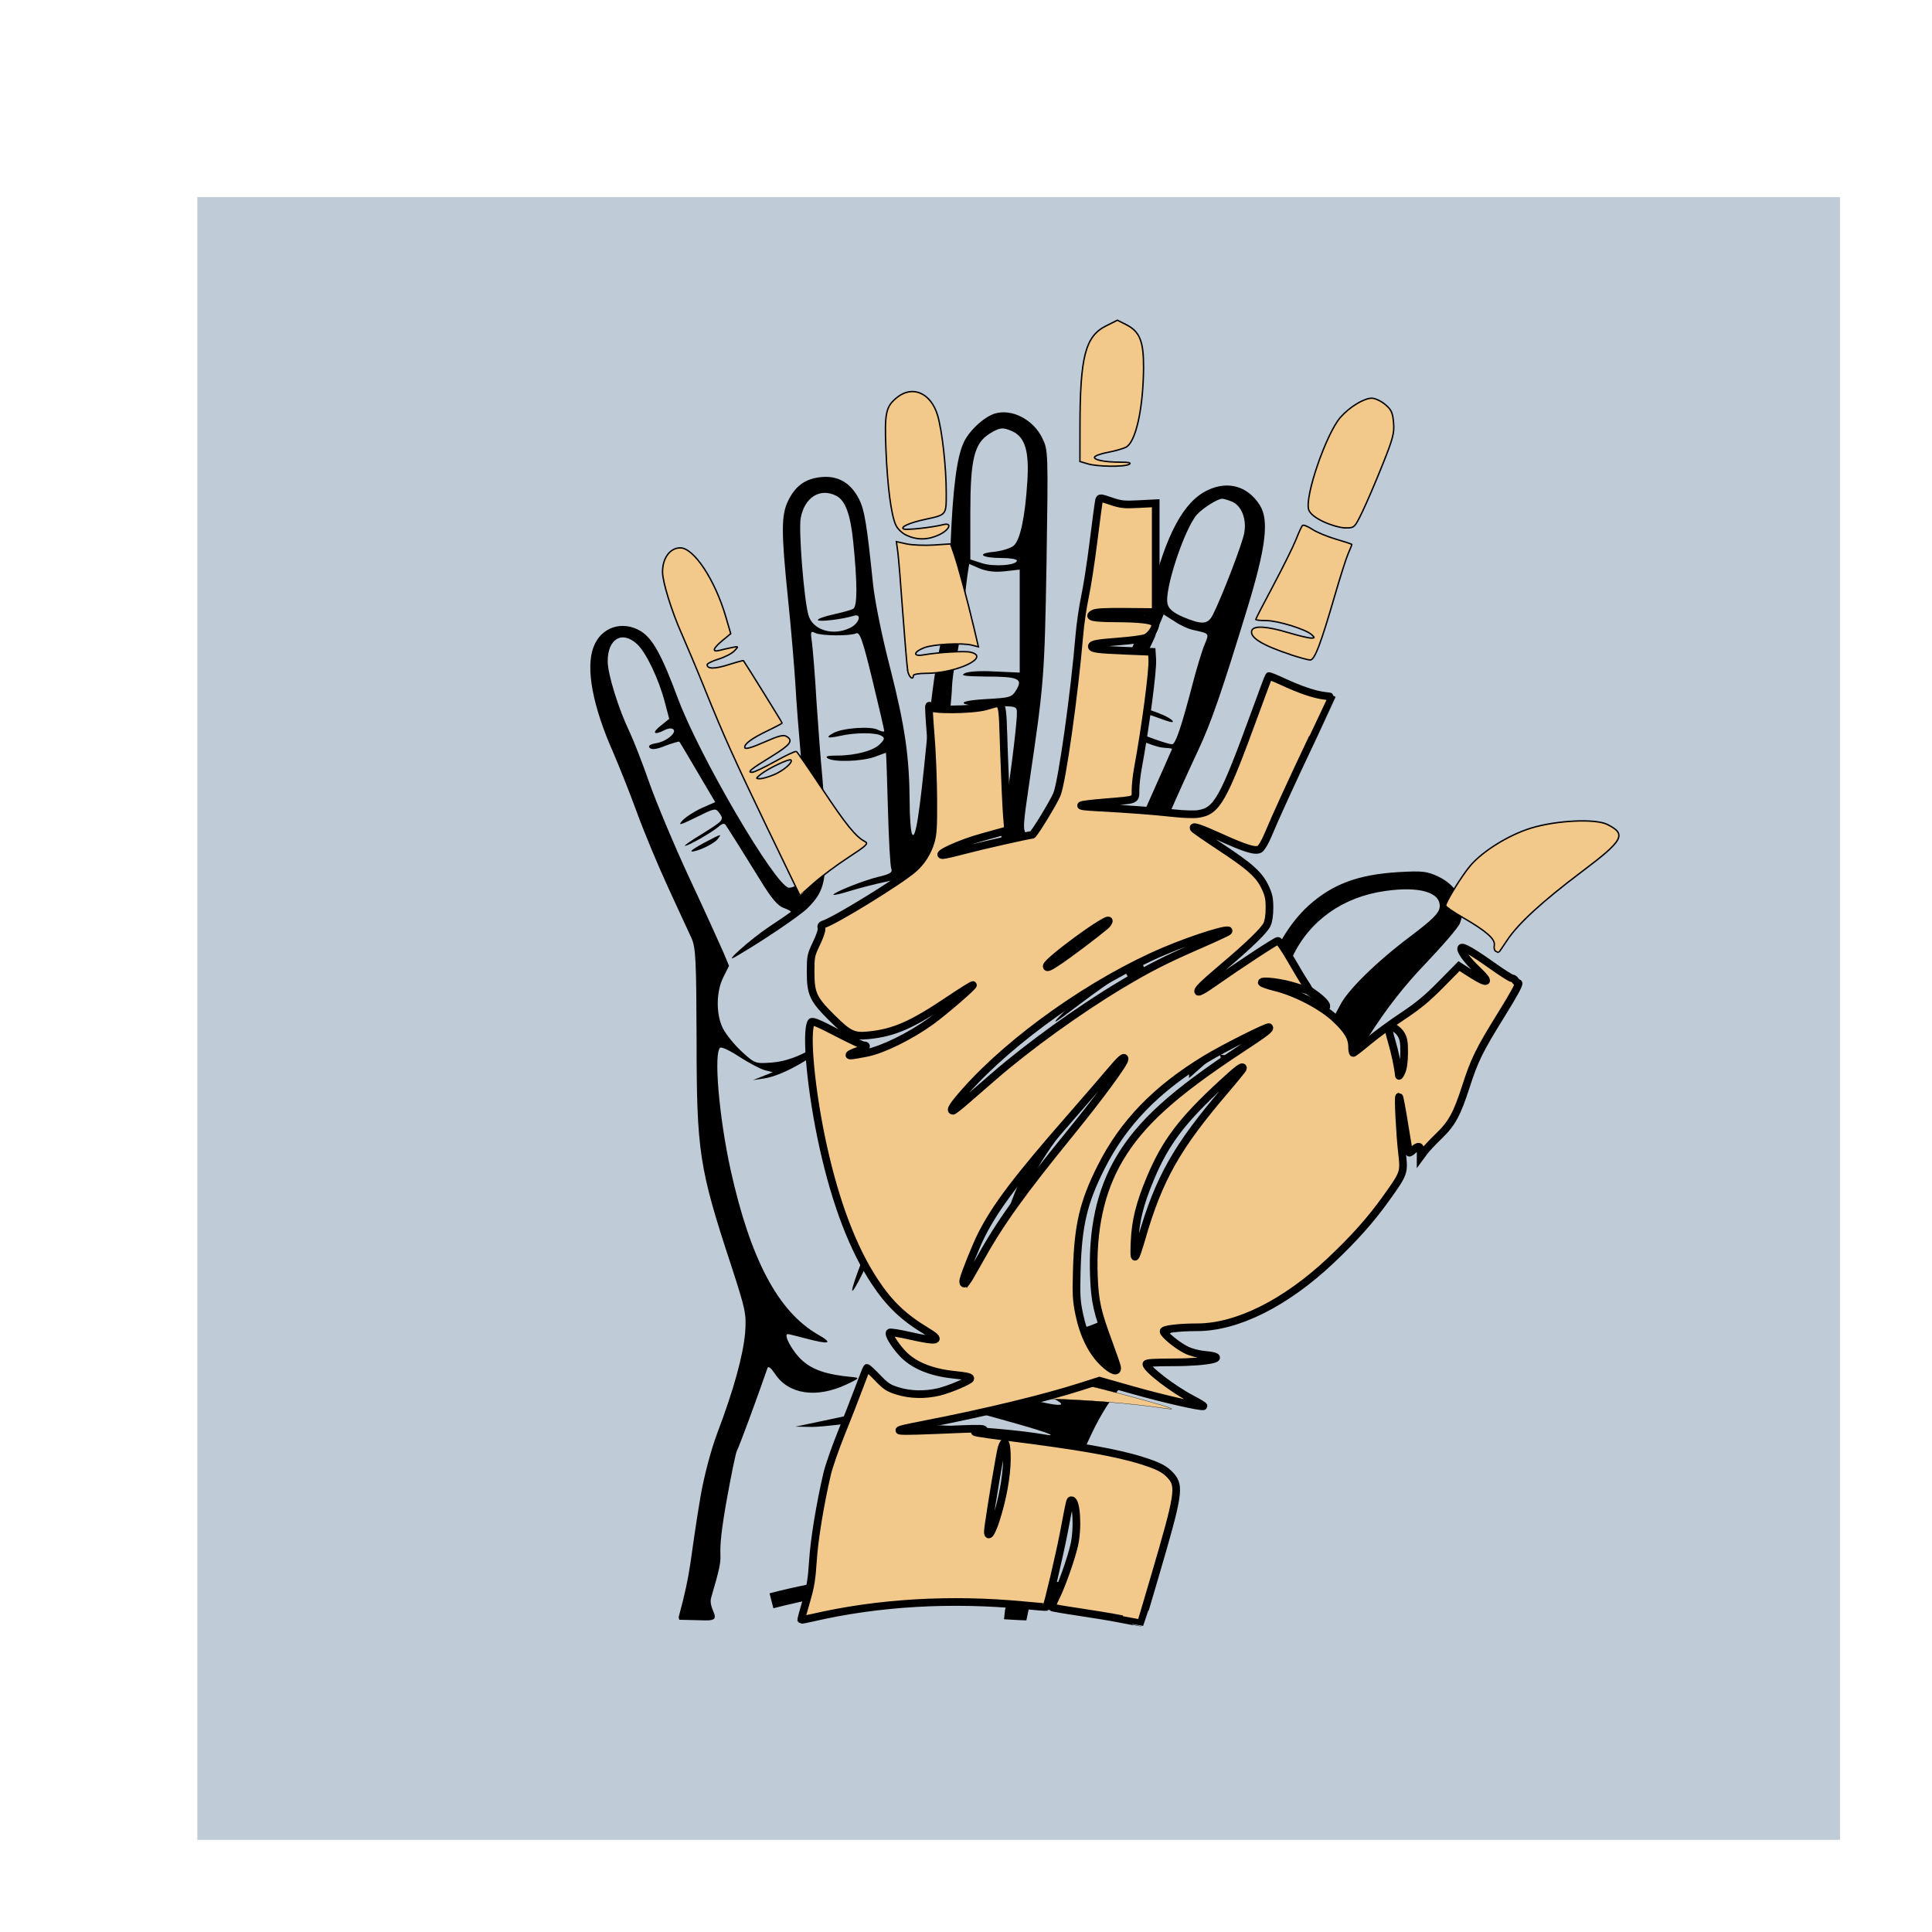 <?xml version="1.0" encoding="UTF-8" standalone="no"?>
<!-- Created with Inkscape (http://www.inkscape.org/) -->

<svg
   width="20.538mm"
   height="20.538mm"
   viewBox="0 0 20.538 20.538"
   version="1.1"
   id="svg91729"
   sodipodi:docname="buttons-zoom.svg"
   xmlns:inkscape="http://www.inkscape.org/namespaces/inkscape"
   xmlns:sodipodi="http://sodipodi.sourceforge.net/DTD/sodipodi-0.dtd"
   xmlns="http://www.w3.org/2000/svg"
   xmlns:svg="http://www.w3.org/2000/svg">
  <sodipodi:namedview
     id="namedview91731"
     pagecolor="#ffffff"
     bordercolor="#000000"
     borderopacity="0.25"
     inkscape:showpageshadow="2"
     inkscape:pageopacity="0.0"
     inkscape:pagecheckerboard="0"
     inkscape:deskcolor="#d1d1d1"
     inkscape:document-units="mm"
     showgrid="true"
     inkscape:lockguides="false"
     inkscape:zoom="0.4204826"
     inkscape:cx="323.43788"
     inkscape:cy="541.04498"
     inkscape:window-width="2560"
     inkscape:window-height="1499"
     inkscape:window-x="0"
     inkscape:window-y="0"
     inkscape:window-maximized="1"
     inkscape:current-layer="layer1">
    <inkscape:grid
       type="xygrid"
       id="grid92220" />
  </sodipodi:namedview>
  <defs
     id="defs91726">
    <filter
       style="color-interpolation-filters:sRGB"
       inkscape:label="Drop Shadow"
       id="filter107520-0-9-3-4-3"
       x="-0.057"
       y="-0.057"
       width="1.176"
       height="1.176">
      <feFlood
         flood-opacity="1"
         flood-color="rgb(0,0,0)"
         result="flood"
         id="feFlood107510-4-8-1-9-4" />
      <feComposite
         in="flood"
         in2="SourceGraphic"
         operator="out"
         result="composite1"
         id="feComposite107512-0-3-8-5-7" />
      <feGaussianBlur
         in="composite1"
         stdDeviation="1.5"
         result="blur"
         id="feGaussianBlur107514-8-8-3-5-2" />
      <feOffset
         dx="4"
         dy="4"
         result="offset"
         id="feOffset107516-5-5-4-7-1" />
      <feComposite
         in="offset"
         in2="SourceGraphic"
         operator="atop"
         result="composite2"
         id="feComposite107518-1-22-2-3-7" />
    </filter>
  </defs>
  <g
     inkscape:label="Layer 1"
     inkscape:groupmode="layer"
     id="layer1"
     transform="translate(-163.516,-230.833)">
    <g
       id="g212625">
      <rect
         style="fill:#bfcbd7;fill-opacity:1;stroke:#737373;stroke-width:0;stroke-linecap:round;stroke-linejoin:round;filter:url(#filter107520-0-9-3-4-3)"
         id="rect106253-8-2-5-8-0-6"
         width="63.5"
         height="63.5"
         x="138.9"
         y="105.17"
         ry="1.2715656e-06"
         transform="matrix(0.275,0,0,0.275,126.316,202.907)" />
      <g
         id="g169664-1-1-5"
         transform="translate(34.408,40.239)">
        <g
           transform="matrix(0.003,0,0,-0.003,131.848,209.216)"
           fill="#000000"
           stroke="none"
           id="g163579-4-2-2">
          <path
             d="m 2612,4742 c -39,-12 -94,-63 -112,-106 -23,-52 -37,-160 -45,-356 -8,-184 -18,-273 -44,-395 -11,-49 -29,-188 -41,-308 -25,-255 -39,-345 -51,-326 -5,8 -9,59 -9,114 -1,160 -16,267 -69,475 -29,111 -55,240 -61,300 -22,213 -30,261 -50,300 -29,56 -73,82 -131,77 -57,-5 -93,-30 -119,-83 -25,-51 -26,-105 -1,-349 11,-105 22,-239 26,-300 3,-60 13,-184 21,-275 8,-91 15,-220 17,-288 2,-120 1,-124 -22,-143 -13,-11 -31,-19 -40,-17 -49,10 -315,464 -392,670 -58,156 -90,213 -132,239 -65,39 -141,14 -167,-56 -29,-75 -3,-211 70,-375 20,-47 58,-141 83,-210 25,-69 75,-189 111,-267 36,-78 73,-159 83,-180 15,-34 17,-76 18,-358 0,-398 9,-457 122,-800 52,-160 55,-174 50,-240 -7,-81 -41,-204 -98,-354 -24,-64 -47,-153 -60,-226 -40,-237 -29.974,-253.046 -77.453,-427.848 l 2.023,-9.409 92.778,-2.239 c 68.901,-1.663 7.549,37.552 20.4,80.955 C 1669.476,758.323 1614,617 1659,877 c 17,95 34,180 39,190 8,14 75,196 108,292 3,9 12,2 27,-20 48,-73 147,-87 252,-38 49,23 49,24 20,27 -88,8 -138,25 -175,58 -35,31 -69,94 -52,94 4,0 32,-7 62,-15 87,-23 102,-19 44,14 -140,81 -238,266 -308,581 -42,190 -61,420 -37,435 6,3 37,-12 70,-34 33,-21 73,-42 88,-46 l 28,-7 -35,-14 -35,-14 40,6 c 68,10 190,81 268,156 l 72,68 -75,-55 c -102,-76 -171,-108 -241,-113 -56,-4 -58,-3 -104,39 -26,24 -55,60 -66,81 -26,50 -25,132 1,183 l 20,40 -21,50 c -12,27 -65,145 -119,260 -54,116 -118,269 -143,340 -25,72 -57,153 -70,180 -38,79 -77,203 -77,249 0,80 51,110 104,61 32,-29 78,-126 99,-208 l 15,-57 -31,-25 c -32,-25 -23,-34 14,-15 11,6 24,8 30,4 17,-10 -20,-43 -58,-50 -24,-4 -31,-10 -24,-17 7,-7 25,-5 56,8 25,9 48,16 49,14 2,-2 31,-51 65,-109 l 62,-105 -48,-21 c -26,-12 -57,-32 -68,-44 -17,-19 -11,-18 48,11 67,33 69,34 83,15 17,-24 15,-26 -67,-77 -35,-21 -60,-39 -55,-39 12,0 96,48 119,68 12,11 21,13 25,6 16,-24 73,-115 123,-196 39,-64 62,-91 83,-98 16,-6 27,-12 25,-14 -2,-2 -38,-27 -79,-54 -64,-43 -164,-132 -119,-106 89,51 230,146 257,173 57,57 66,89 64,241 -1,74 -7,178 -12,230 -5,52 -14,169 -20,260 -5,91 -13,185 -16,209 -6,41 -5,44 12,35 23,-10 123,-11 144,-1 13,6 23,-21 58,-165 23,-95 42,-177 42,-181 0,-4 -10,-2 -22,4 -25,14 -125,7 -158,-11 -31,-17 -21,-20 25,-10 52,12 126,12 145,0 12,-7 12,-12 -4,-28 -21,-24 -87,-42 -153,-42 -35,0 -44,-3 -33,-10 22,-14 119,-11 165,5 22,8 40,15 41,15 1,0 4,-89 7,-197 3,-109 8,-205 12,-214 5,-13 -4,-19 -47,-29 -53,-13 -158,-55 -158,-63 0,-3 26,3 58,13 32,10 94,26 138,35 l 80,18 36,56 c 20,31 41,76 47,101 13,54 61,456 61,514 1,23 7,68 15,101 8,33 19,107 25,165 6,58 13,119 16,137 l 5,32 37,-16 c 25,-10 54,-14 89,-10 l 53,6 v -183 -182 l -89,4 c -53,3 -96,0 -107,-7 -15,-8 3,-10 76,-11 116,0 132,-8 108,-47 -16,-27 -21,-28 -110,-33 -117,-7 -95,-25 30,-25 81,0 82,0 82,-25 0,-46 -30,-280 -45,-352 -8,-39 -12,-81 -9,-93 5,-22 2,-23 -88,-31 l -93,-9 130,-7 c 72,-4 151,-11 177,-16 30,-5 58,-5 79,2 43,14 67,62 142,283 l 58,169 67,-33 c 37,-18 82,-34 100,-35 17,-1 32,-3 32,-4 0,-1 -40,-91 -89,-201 -49,-109 -97,-223 -108,-253 -18,-51 -21,-55 -49,-52 -16,2 -63,21 -103,42 -41,22 -77,38 -79,35 -2,-2 35,-30 84,-62 113,-75 146,-116 152,-188 6,-68 -8,-90 -103,-172 -38,-33 -86,-78 -105,-98 -27,-29 -16,-23 50,27 91,69 175,128 184,128 2,0 19,-28 36,-62 18,-35 41,-75 51,-90 l 19,-27 -55,20 c -30,10 -69,19 -87,18 -27,-1 -23,-3 23,-14 117,-29 239,-124 239,-187 v -31 l 53,47 c 28,26 81,66 117,89 36,24 84,67 109,98 l 45,56 39,-28 c 55,-40 65,-36 17,7 -38,34 -58,69 -46,81 3,3 39,-19 79,-50 79,-61 87,-65 87,-44 0,19 -35,49 -102,89 l -56,34 25,52 c 60,127 178,211 327,232 123,18 200,-5 194,-58 -2,-20 -26,-44 -103,-102 -121,-91 -223,-191 -250,-245 -11,-22 -43,-78 -71,-125 -74,-122 -91,-159 -115,-247 -24,-87 -47,-131 -88,-166 -16,-13 -36,-37 -45,-53 l -16,-29 6,28 c 7,31 -3,35 -22,10 -11,-15 -14,-15 -14,-3 -1,8 -7,53 -15,100 l -14,85 4,-80 c 2,-44 7,-100 11,-125 6,-44 3,-50 -57,-140 -80,-121 -221,-262 -320,-324 -111,-68 -177,-90 -276,-90 -46,-1 -83,-4 -83,-7 0,-12 56,-58 83,-68 16,-6 42,-11 58,-11 17,0 28,-4 25,-9 -13,-20 -159,-30 -209,-15 -44,13 67,-88 128,-117 101,-48 10,-36 -181,22 l -100,31 -90,-30 c -90,-31 -259,-74 -434,-110 l -95,-20 60,-1 c 33,0 163,15 289,33 255,38 214,40 440,-23 109,-31 146,-46 90,-36 -149,25 -431,40 -549,30 l -90,-9 60,-8 c 33,-4 110,-15 170,-23 179,-25 322,-63 358,-95 40,-36 39,-64 -7,-235 -55,-197 -13.442,-46.06 -78.005,-282.837 l -3.645,-32.618 51.024,-2.985 28.194,-1.055 16.238,77.031 C 2804.468,862.717 2840,875 2944,1104 c 65,142 119,210 331,421 164,163 217,223 286,323 119,173 149,224 203,351 111,258 224,438 376,596 61,64 115,127 120,141 25,66 -5,130 -76,165 -41,19 -56,21 -143,16 -144,-9 -234,-43 -319,-120 -64,-59 -117,-146 -149,-244 -32,-98 -65,-142 -137,-183 -57,-33 -93,-37 -135,-15 -65,33 -148,158 -170,256 -6,24 -11,88 -11,141 0,83 4,109 29,175 30,81 108,261 184,423 47,101 82,203 173,500 67,219 78,314 45,367 -43,68 -113,88 -186,53 -85,-41 -146,-156 -200,-371 -18,-72 -48,-151 -100,-259 -50,-104 -98,-227 -145,-372 -50,-154 -77,-221 -90,-228 -31,-16 -85,-12 -104,9 -16,18 -15,28 9,192 51,345 53,369 60,772 6,393 6,399 -15,442 -32,66 -108,105 -168,87 z m 62,-63 c 45,-21 60,-70 53,-178 -8,-126 -25,-206 -48,-227 -10,-9 -42,-19 -70,-22 -65,-6 -45,-22 29,-22 28,0 52,-4 52,-9 0,-17 -83,-23 -125,-9 l -40,13 v 165 c 0,191 14,247 69,281 36,22 46,23 80,8 z m -623,-229 c 31,-17 49,-64 59,-162 15,-149 15,-229 0,-238 -7,-4 -39,-13 -71,-20 -32,-7 -57,-16 -54,-20 4,-7 87,3 126,15 31,10 21,-26 -11,-42 -62,-31 -135,-8 -149,46 -16,58 -35,303 -27,343 14,74 69,108 127,78 z m 1403,-21 c 32,-15 50,-60 42,-108 -5,-36 -81,-232 -112,-293 -18,-34 -38,-35 -105,-7 -35,15 -51,29 -55,46 -13,48 60,267 104,317 21,23 73,56 89,56 7,0 23,-5 37,-11 z m -139,-454 c 58,-13 57,-11 40,-52 -9,-21 -30,-90 -46,-153 -36,-137 -57,-200 -69,-200 -15,0 -102,31 -147,52 -33,16 -43,26 -43,44 0,21 5,24 35,24 19,0 65,-11 102,-25 48,-18 63,-21 53,-10 -23,22 -130,57 -157,50 -12,-3 -23,-3 -23,0 0,3 27,59 60,124 33,66 60,121 60,124 0,2 7,21 15,41 l 15,36 38,-24 c 20,-14 51,-28 67,-31 z"
             id="path163557-3-5-6"
             sodipodi:nodetypes="ccccccccccccccscccccccssccccccccsscccccccscccccccccccccsccccccccscccccccscccccccccsccccsccscscccccscccccsscscccsscccccssccccccccccccsscccccccccccsccccccccccsccccccscccccccscsccccccscccccccccccccccscsccccccccccccccccccccccccccccccccscccsccccccccccccccccccssccscccccsccscccccccccsccccscsscccscscccc" />
          <path
             d="m 1580,3220 c -30,-16 -49,-29 -42,-30 21,0 76,26 91,43 17,22 16,21 -49,-13 z"
             id="path163559-7-3-9" />
          <path
             d="m 2479,2771 c -94,-73 -125,-100 -114,-101 10,0 138,100 175,136 29,29 1,13 -61,-35 z"
             id="path163561-2-9-1" />
          <path
             d="m 2813,2755 c -221,-80 -499,-271 -665,-455 -101,-113 -106,-136 -9,-41 180,177 446,370 626,455 50,23 106,49 125,58 57,27 22,19 -77,-17 z"
             id="path163563-7-1-3" />
          <path
             d="m 2947,2422 c -203,-109 -334,-236 -412,-397 -55,-114 -74,-193 -81,-325 -7,-121 10,-217 52,-287 22,-38 60,-71 70,-61 2,2 -10,38 -25,79 -43,111 -55,184 -48,312 13,272 127,439 447,656 57,39 100,71 94,71 -5,0 -49,-22 -97,-48 z"
             id="path163565-3-8-3" />
          <path
             d="m 3410,2468 c 0,-2 7,-25 15,-52 8,-27 15,-63 16,-80 1,-30 1,-30 11,7 14,50 0,120 -25,125 -9,2 -17,2 -17,0 z"
             id="path163567-3-8-1" />
          <path
             d="m 2568,2338 c -12,-18 -81,-103 -152,-188 -152,-182 -235,-306 -275,-410 -47,-122 -46,-142 2,-45 57,115 144,247 267,405 113,147 139,182 169,233 28,46 21,49 -11,5 z"
             id="path163569-9-7-5" />
          <path
             d="m 2879,2263 c -42,-43 -90,-96 -107,-119 -76,-99 -143,-280 -141,-383 v -46 l 19,70 c 49,188 116,313 255,480 83,100 73,99 -26,-2 z"
             id="path163571-2-0-2" />
          <path
             d="m 2225,1098 c -8,-28 -46,-280 -42,-284 10,-10 51,157 55,224 4,64 -2,94 -13,60 z"
             id="path163573-4-5-6" />
          <path
             d="m 2427,877 c -6,-46 -38.338,-206.109 -59.338,-281.109 -11,-40 4.859,-28.033 30.859,38.967 C 2452.521,776.859 2463,858 2441,915 c -6,14 -10,4 -14,-38 z"
             id="path163575-4-2-9"
             sodipodi:nodetypes="ccccc" />
        </g>
        <path
           style="fill:none;fill-opacity:1;stroke:#000000;stroke-width:0.164;stroke-linecap:butt;stroke-linejoin:miter;stroke-dasharray:none;stroke-opacity:1"
           d="m 137.309,207.611 c 1.112,-0.285 2.154,-0.32 3.797,0.018"
           id="path165326-4-7-4"
           sodipodi:nodetypes="cc" />
        <path
           style="fill:#f3c98b;fill-opacity:1;stroke:#000000;stroke-width:0.003;stroke-linecap:butt;stroke-linejoin:miter;stroke-dasharray:none;stroke-opacity:1"
           d="m 141.516,205.569 c -0.392,-0.059 -0.885,-0.098 -1.417,-0.11 -0.246,-0.006 -0.433,-0.001 -0.599,0.015 -0.134,0.013 -0.128,0.013 -0.128,1.5e-4 0,-0.007 -0.004,-0.013 -0.012,-0.018 -0.011,-0.007 -0.027,-0.008 -0.144,-0.009 l -0.132,-0.002 0.084,-0.01 c 0.192,-0.022 0.432,-0.053 0.639,-0.083 0.382,-0.054 0.473,-0.064 0.581,-0.064 0.146,0 0.231,0.017 0.648,0.127 0.354,0.094 0.527,0.145 0.527,0.157 0,0.003 -0.004,0.002 -0.046,-0.004 z"
           id="path166089-9-9-4" />
        <path
           style="fill:#f3c98b;fill-opacity:1;stroke:#000000;stroke-width:0.015;stroke-linecap:butt;stroke-linejoin:miter;stroke-dasharray:none;stroke-opacity:1"
           d="m 145.01,200.707 c -0.015,-0.006 -0.023,-0.035 -0.017,-0.064 0.013,-0.065 -0.083,-0.15 -0.339,-0.298 -0.098,-0.057 -0.178,-0.112 -0.178,-0.124 -2.8e-4,-0.04 0.179,-0.329 0.267,-0.43 0.134,-0.154 0.409,-0.323 0.641,-0.394 0.272,-0.083 0.683,-0.102 0.81,-0.039 0.209,0.104 0.174,0.168 -0.273,0.504 -0.417,0.314 -0.674,0.55 -0.79,0.725 -0.049,0.074 -0.09,0.134 -0.092,0.133 -0.001,-0.001 -0.015,-0.007 -0.03,-0.013 z"
           id="path166091-9-1-6" />
        <path
           style="fill:#f3c98b;fill-opacity:1;stroke:#000000;stroke-width:0.015;stroke-linecap:butt;stroke-linejoin:miter;stroke-dasharray:none;stroke-opacity:1"
           d="m 142.831,197.554 c -0.307,-0.101 -0.444,-0.186 -0.415,-0.259 0.021,-0.052 0.159,-0.044 0.383,0.023 0.107,0.032 0.216,0.058 0.243,0.059 0.044,2.6e-4 0.045,-0.003 0.01,-0.036 -0.061,-0.057 -0.36,-0.15 -0.484,-0.15 -0.061,0 -0.111,-0.005 -0.111,-0.012 0,-0.007 0.085,-0.17 0.188,-0.364 0.103,-0.194 0.211,-0.412 0.24,-0.485 0.029,-0.073 0.059,-0.141 0.069,-0.15 0.009,-0.01 0.056,0.009 0.103,0.04 0.047,0.032 0.162,0.079 0.254,0.106 0.093,0.027 0.168,0.052 0.168,0.056 0,0.004 -0.017,0.047 -0.038,0.094 -0.021,0.047 -0.083,0.241 -0.138,0.43 -0.157,0.541 -0.22,0.706 -0.268,0.704 -0.023,-0.001 -0.114,-0.026 -0.204,-0.055 z"
           id="path166093-3-9-0" />
        <path
           style="fill:#f3c98b;fill-opacity:1;stroke:#000000;stroke-width:0.015;stroke-linecap:butt;stroke-linejoin:miter;stroke-dasharray:none;stroke-opacity:1"
           d="m 143.181,196.142 c -0.092,-0.044 -0.144,-0.085 -0.16,-0.127 -0.049,-0.13 0.184,-0.811 0.337,-0.985 0.096,-0.109 0.249,-0.203 0.333,-0.203 0.034,0 0.098,0.03 0.141,0.066 0.066,0.055 0.081,0.087 0.09,0.193 0.01,0.11 -0.006,0.171 -0.118,0.45 -0.071,0.178 -0.167,0.402 -0.213,0.497 -0.083,0.172 -0.085,0.173 -0.179,0.173 -0.053,-2.2e-4 -0.155,-0.029 -0.232,-0.065 z"
           id="path166095-8-6-7" />
        <path
           style="fill:#f3c98b;fill-opacity:1;stroke:#000000;stroke-width:0.015;stroke-linecap:butt;stroke-linejoin:miter;stroke-dasharray:none;stroke-opacity:1"
           d="m 140.669,195.524 -0.081,-0.024 5.6e-4,-0.365 c 0.001,-0.753 0.057,-0.968 0.28,-1.078 l 0.118,-0.059 0.093,0.047 c 0.145,0.073 0.187,0.178 0.185,0.464 -0.004,0.431 -0.083,0.785 -0.187,0.839 -0.03,0.015 -0.115,0.04 -0.19,0.054 -0.075,0.014 -0.14,0.037 -0.144,0.051 -0.011,0.03 0.109,0.054 0.277,0.054 0.092,2.6e-4 0.117,0.007 0.09,0.023 -0.049,0.029 -0.338,0.026 -0.442,-0.006 z"
           id="path166097-3-3-4" />
        <path
           style="fill:#f3c98b;fill-opacity:1;stroke:#000000;stroke-width:0.015;stroke-linecap:butt;stroke-linejoin:miter;stroke-dasharray:none;stroke-opacity:1"
           d="m 138.746,196.285 c -0.048,-0.022 -0.098,-0.07 -0.116,-0.111 -0.049,-0.11 -0.088,-0.408 -0.104,-0.801 -0.016,-0.394 -0.002,-0.459 0.122,-0.557 0.164,-0.129 0.357,-0.042 0.427,0.193 0.049,0.167 0.092,0.551 0.092,0.827 0,0.235 0.004,0.23 -0.224,0.279 -0.165,0.036 -0.267,0.081 -0.23,0.102 0.025,0.015 0.307,-0.016 0.423,-0.046 0.098,-0.025 0.066,0.056 -0.043,0.107 -0.119,0.057 -0.234,0.059 -0.347,0.007 z"
           id="path166099-29-6-3" />
        <path
           style="fill:#f3c98b;fill-opacity:1;stroke:#000000;stroke-width:0.015;stroke-linecap:butt;stroke-linejoin:miter;stroke-dasharray:none;stroke-opacity:1"
           d="m 138.757,197.722 c -0.007,-0.042 -0.03,-0.318 -0.052,-0.614 -0.021,-0.296 -0.045,-0.587 -0.053,-0.647 l -0.015,-0.109 0.109,0.024 c 0.06,0.013 0.19,0.018 0.288,0.012 l 0.179,-0.012 0.038,0.109 c 0.043,0.126 0.14,0.485 0.21,0.781 l 0.048,0.204 -0.066,-0.017 c -0.105,-0.028 -0.415,-0.011 -0.512,0.027 -0.114,0.045 -0.12,0.095 -0.008,0.076 0.164,-0.028 0.439,-0.044 0.502,-0.029 0.219,0.052 -0.147,0.225 -0.476,0.225 -0.072,0 -0.132,0.011 -0.132,0.023 0,0.058 -0.049,0.015 -0.061,-0.053 z"
           id="path166101-5-8-7" />
        <path
           style="fill:#f3c98b;fill-opacity:1;stroke:#000000;stroke-width:0.015;stroke-linecap:butt;stroke-linejoin:miter;stroke-dasharray:none;stroke-opacity:1"
           d="m 137.286,199.44 c -0.374,-0.778 -0.486,-1.027 -0.687,-1.525 -0.08,-0.199 -0.191,-0.462 -0.245,-0.585 -0.105,-0.234 -0.203,-0.551 -0.203,-0.656 0,-0.148 0.08,-0.256 0.189,-0.256 0.144,0 0.369,0.341 0.483,0.731 l 0.053,0.181 -0.088,0.073 c -0.101,0.083 -0.115,0.127 -0.032,0.105 0.031,-0.008 0.09,-0.022 0.131,-0.03 0.074,-0.015 0.075,-0.015 0.028,0.035 -0.026,0.027 -0.101,0.067 -0.168,0.087 -0.067,0.021 -0.122,0.048 -0.122,0.06 0,0.047 0.08,0.047 0.228,-1.4e-4 0.085,-0.027 0.156,-0.046 0.158,-0.043 0.041,0.06 0.411,0.656 0.411,0.663 0,0.005 -0.065,0.039 -0.143,0.077 -0.176,0.083 -0.266,0.149 -0.253,0.186 0.006,0.018 0.076,-0.002 0.205,-0.059 0.151,-0.067 0.204,-0.081 0.237,-0.062 0.076,0.045 0.044,0.088 -0.153,0.21 -0.229,0.141 -0.268,0.172 -0.212,0.172 0.021,0 0.131,-0.052 0.245,-0.116 0.114,-0.064 0.215,-0.111 0.226,-0.105 0.011,0.006 0.135,0.187 0.277,0.401 0.248,0.374 0.355,0.507 0.453,0.557 0.039,0.02 0.014,0.043 -0.176,0.167 -0.122,0.079 -0.288,0.203 -0.369,0.275 -0.081,0.072 -0.148,0.131 -0.148,0.13 -2.8e-4,-5.3e-4 -0.146,-0.303 -0.324,-0.672 z m 0.049,-0.61 c 0.103,-0.044 0.206,-0.133 0.181,-0.157 -0.018,-0.017 -0.237,0.087 -0.318,0.15 -0.057,0.045 -0.058,0.049 -0.012,0.049 0.027,1.4e-4 0.095,-0.019 0.15,-0.043 z"
           id="path166103-4-4-9" />
        <path
           style="fill:#f3c98b;fill-opacity:1;stroke:#000000;stroke-width:0.307;stroke-linecap:butt;stroke-linejoin:miter;stroke-dasharray:none;stroke-opacity:1"
           d="m 532.219,784.176 c -0.412,-0.08 -1.209,-0.212 -1.769,-0.294 -0.56,-0.082 -1.033,-0.164 -1.051,-0.182 -0.018,-0.018 0.052,-0.198 0.155,-0.402 0.224,-0.445 0.606,-1.522 0.735,-2.073 0.162,-0.692 0.097,-1.82 -0.105,-1.82 -0.064,0 -0.052,-0.05 -0.305,1.281 -0.163,0.859 -0.657,2.96 -0.706,3.002 -0.009,0.008 -0.41,-0.024 -0.891,-0.07 -2.947,-0.282 -5.86,-0.11 -8.494,0.501 -0.237,0.055 -0.438,0.092 -0.446,0.083 -0.008,-0.009 0.081,-0.34 0.198,-0.736 0.173,-0.584 0.223,-0.889 0.27,-1.625 0.054,-0.855 0.284,-2.264 0.569,-3.488 0.069,-0.297 0.322,-1.025 0.561,-1.618 0.239,-0.593 0.564,-1.423 0.721,-1.845 0.157,-0.421 0.297,-0.778 0.312,-0.793 0.015,-0.015 0.203,0.158 0.419,0.383 0.342,0.358 0.446,0.426 0.819,0.542 0.503,0.155 1.091,0.169 1.644,0.039 0.432,-0.102 1.27,-0.458 1.27,-0.539 0,-0.063 -0.152,-0.098 -0.656,-0.15 -0.94,-0.098 -1.644,-0.393 -2.084,-0.875 -0.321,-0.352 -0.56,-0.751 -0.492,-0.819 0.024,-0.024 0.375,0.031 0.779,0.123 1.164,0.266 1.353,0.215 0.687,-0.185 -0.913,-0.548 -1.484,-1.095 -2.069,-1.98 -0.867,-1.311 -1.561,-3.128 -2.069,-5.419 -0.484,-2.184 -0.716,-4.605 -0.477,-4.99 0.04,-0.064 0.276,0.033 1.026,0.422 0.536,0.278 1.018,0.506 1.071,0.506 0.201,0 0.083,0.119 -0.216,0.218 -0.171,0.057 -0.328,0.129 -0.347,0.16 -0.035,0.056 0.083,0.044 0.681,-0.072 0.644,-0.125 1.744,-0.665 2.581,-1.267 0.523,-0.377 1.729,-1.417 1.689,-1.457 -0.015,-0.015 -0.46,0.263 -0.988,0.618 -1.459,0.981 -2.174,1.294 -3.186,1.397 -0.617,0.062 -0.799,-0.023 -1.473,-0.689 -0.763,-0.755 -0.864,-0.97 -0.864,-1.847 0,-0.63 0.009,-0.676 0.236,-1.15 0.14,-0.293 0.221,-0.541 0.199,-0.61 -0.025,-0.079 -3e-4,-0.127 0.077,-0.151 0.46,-0.139 3.07,-1.746 3.617,-2.227 0.323,-0.284 0.564,-0.663 0.69,-1.086 0.092,-0.311 0.109,-0.596 0.102,-1.746 -0.005,-0.756 -0.051,-1.893 -0.104,-2.527 -0.053,-0.634 -0.082,-1.166 -0.066,-1.182 0.017,-0.017 0.03,-8.8e-4 0.03,0.035 0,0.152 1.676,0.142 2.25,-0.013 0.73,-0.197 0.646,-0.409 0.726,1.843 0.038,1.083 0.09,2.227 0.116,2.543 l 0.046,0.575 -0.35,0.097 c -0.193,0.053 -0.512,0.142 -0.709,0.197 -0.876,0.242 -1.901,0.713 -1.553,0.713 0.063,0 0.484,-0.097 0.935,-0.217 0.647,-0.171 2.534,-0.596 2.644,-0.596 0.066,0 0.862,-1.301 0.993,-1.623 0.209,-0.514 0.7,-3.997 0.903,-6.402 0.037,-0.444 0.138,-1.132 0.224,-1.53 0.086,-0.398 0.24,-1.398 0.343,-2.224 0.103,-0.826 0.202,-1.559 0.219,-1.63 0.032,-0.128 0.033,-0.128 0.482,0.023 0.402,0.136 0.521,0.148 1.121,0.117 l 0.672,-0.035 v 2.183 2.183 l -1.172,-0.011 c -0.854,-0.008 -1.212,0.011 -1.321,0.069 -0.26,0.14 -0.03,0.19 0.899,0.195 0.944,0.005 1.432,0.061 1.548,0.176 0.11,0.11 -0.128,0.509 -0.36,0.605 -0.104,0.043 -0.583,0.107 -1.066,0.144 -0.891,0.068 -1.091,0.105 -1.091,0.203 0,0.095 0.269,0.129 1.353,0.172 l 1.053,0.042 0.019,0.306 c 0.028,0.446 -0.269,2.693 -0.579,4.381 -0.051,0.275 -0.093,0.659 -0.094,0.853 -0.003,0.422 0.07,0.391 -1.158,0.492 -1.254,0.104 -1.345,0.16 -0.344,0.212 1.173,0.061 2.289,0.146 3.064,0.232 0.362,0.04 0.789,0.053 0.949,0.029 0.763,-0.114 1.002,-0.541 2.302,-4.1 0.282,-0.773 0.524,-1.418 0.536,-1.431 0.013,-0.014 0.269,0.089 0.571,0.229 0.686,0.318 1.262,0.513 1.652,0.559 0.166,0.02 0.302,0.041 0.302,0.046 0,0.006 -0.34,0.726 -0.755,1.601 -0.822,1.731 -1.49,3.188 -1.81,3.953 -0.112,0.268 -0.259,0.517 -0.326,0.553 -0.181,0.097 -0.564,-0.02 -1.584,-0.482 -0.843,-0.382 -1.141,-0.478 -1.056,-0.341 0.021,0.034 0.489,0.359 1.041,0.722 1.213,0.798 1.575,1.122 1.813,1.623 0.146,0.307 0.178,0.459 0.178,0.834 3e-5,0.287 -0.037,0.536 -0.098,0.665 -0.115,0.243 -0.71,0.821 -1.746,1.698 -0.846,0.715 -1.072,0.94 -1.01,1.002 0.024,0.024 0.218,-0.08 0.433,-0.229 1.237,-0.864 2.681,-1.813 2.759,-1.813 0.049,0 0.279,0.33 0.51,0.734 0.231,0.404 0.502,0.854 0.602,1 0.1,0.146 0.159,0.265 0.132,0.265 -0.027,-4.4e-4 -0.275,-0.073 -0.55,-0.161 -0.536,-0.172 -1.344,-0.274 -1.344,-0.17 0,0.034 0.246,0.122 0.547,0.196 0.817,0.201 1.839,0.732 2.389,1.241 0.503,0.466 0.689,0.774 0.689,1.143 0,0.139 0.021,0.252 0.047,0.251 0.026,-7.6e-4 0.3,-0.213 0.609,-0.471 0.309,-0.258 0.928,-0.712 1.375,-1.008 0.624,-0.414 0.98,-0.709 1.536,-1.273 l 0.724,-0.734 0.482,0.31 c 0.692,0.446 0.813,0.373 0.253,-0.154 -0.425,-0.4 -0.719,-0.809 -0.639,-0.889 0.062,-0.062 0.474,0.177 1.231,0.715 0.392,0.278 0.749,0.506 0.794,0.506 0.045,0 0.104,0.038 0.132,0.085 0.028,0.046 0.086,0.096 0.13,0.11 0.052,0.017 -0.184,0.452 -0.676,1.244 -0.892,1.438 -1.085,1.828 -1.427,2.89 -0.361,1.12 -0.567,1.498 -1.087,1.999 -0.241,0.231 -0.504,0.511 -0.586,0.622 l -0.148,0.201 v -0.2 c 0,-0.234 -0.091,-0.254 -0.293,-0.064 -0.079,0.075 -0.153,0.124 -0.164,0.109 -0.011,-0.015 -0.099,-0.526 -0.196,-1.136 -0.097,-0.61 -0.191,-1.109 -0.209,-1.109 -0.048,0 0.029,1.5 0.115,2.25 0.093,0.804 0.09,0.811 -0.649,1.844 -0.608,0.849 -1.28,1.602 -2.213,2.481 -1.808,1.704 -3.754,2.675 -5.358,2.675 -0.717,0 -1.346,0.075 -1.346,0.161 0,0.118 0.548,0.57 0.909,0.748 0.191,0.094 0.482,0.172 0.736,0.195 1.047,0.098 0.198,0.302 -1.255,0.302 -0.756,0 -1.078,0.021 -1.078,0.07 4e-5,0.188 1.058,1.002 1.808,1.393 0.282,0.147 0.501,0.28 0.485,0.296 -0.058,0.058 -1.613,-0.295 -2.874,-0.654 l -1.3,-0.369 -0.763,0.243 c -1.464,0.467 -3.755,1.022 -6.138,1.487 -1.702,0.332 -1.652,0.34 1.337,0.214 0.712,-0.03 0.951,-0.022 0.918,0.03 -0.024,0.039 -0.117,0.071 -0.207,0.071 -0.386,0 -0.024,0.067 1.173,0.217 2.855,0.358 4.353,0.621 5.393,0.949 0.673,0.212 0.919,0.343 1.157,0.614 0.361,0.411 0.306,0.761 -0.626,3.939 -0.312,1.066 -0.571,1.939 -0.575,1.942 -0.004,0.002 -0.345,-0.061 -0.758,-0.14 z m -5.082,-3.944 c 0.276,-0.837 0.451,-1.792 0.454,-2.477 0.003,-0.657 -0.083,-0.847 -0.209,-0.462 -0.058,0.178 -0.416,2.306 -0.538,3.198 -0.066,0.48 0.096,0.338 0.293,-0.258 z m 4.873,-6.173 c -0.012,-0.068 -0.162,-0.502 -0.334,-0.966 -0.464,-1.253 -0.554,-1.655 -0.594,-2.656 -0.075,-1.89 0.263,-3.443 1.033,-4.742 0.842,-1.421 2.168,-2.621 4.834,-4.374 1.064,-0.7 1.226,-0.825 1.157,-0.893 -0.05,-0.05 -1.807,0.833 -2.528,1.27 -2.002,1.214 -3.319,2.575 -4.213,4.356 -0.699,1.391 -0.918,2.317 -0.969,4.102 -0.029,1.011 -0.017,1.235 0.096,1.781 0.174,0.841 0.515,1.526 0.975,1.961 0.354,0.335 0.586,0.404 0.543,0.161 z m -6.025,-3.42 c 0.034,-0.043 0.262,-0.437 0.507,-0.876 0.834,-1.497 1.665,-2.656 3.659,-5.109 1.175,-1.444 2.162,-2.788 2.162,-2.941 0,-0.148 -0.15,-0.018 -0.602,0.519 -0.267,0.318 -0.966,1.127 -1.552,1.797 -2.162,2.472 -3.015,3.598 -3.59,4.737 -0.215,0.426 -0.654,1.515 -0.718,1.778 -0.043,0.179 0.026,0.228 0.133,0.094 z m 7.012,-1.751 c 0.699,-2.403 1.411,-3.661 3.371,-5.952 0.382,-0.447 0.695,-0.834 0.695,-0.859 4.4e-4,-0.128 -0.188,0.008 -0.839,0.609 -1.62,1.494 -2.271,2.357 -2.884,3.821 -0.418,0.999 -0.59,1.688 -0.627,2.523 -0.037,0.842 0.004,0.821 0.284,-0.142 z m -7.053,-5.51 c 0.254,-0.221 0.758,-0.658 1.119,-0.971 1.393,-1.209 3.412,-2.665 5.094,-3.673 1.127,-0.676 1.784,-1.01 3.187,-1.621 0.584,-0.254 1.089,-0.489 1.122,-0.522 0.211,-0.211 -1.323,0.258 -2.559,0.783 -2.835,1.203 -6.102,3.505 -7.98,5.621 -0.502,0.566 -0.641,0.786 -0.498,0.786 0.029,0 0.261,-0.181 0.516,-0.402 z m 17.584,-1.911 c 0.003,-0.428 -0.021,-0.574 -0.125,-0.75 -0.121,-0.205 -0.417,-0.382 -0.501,-0.298 -0.021,0.021 0.033,0.272 0.12,0.559 0.129,0.426 0.266,1.071 0.295,1.396 0.003,0.034 0.051,-0.036 0.106,-0.156 0.066,-0.144 0.102,-0.401 0.104,-0.75 z m -13.8,-3.729 c 0.399,-0.271 1.383,-1.015 1.796,-1.357 0.099,-0.082 0.168,-0.183 0.154,-0.226 -0.053,-0.158 -2.49,1.628 -2.49,1.825 0,0.098 0.116,0.046 0.54,-0.242 z"
           id="path169641-3-6-0"
           transform="scale(0.265)" />
      </g>
    </g>
  </g>
</svg>
